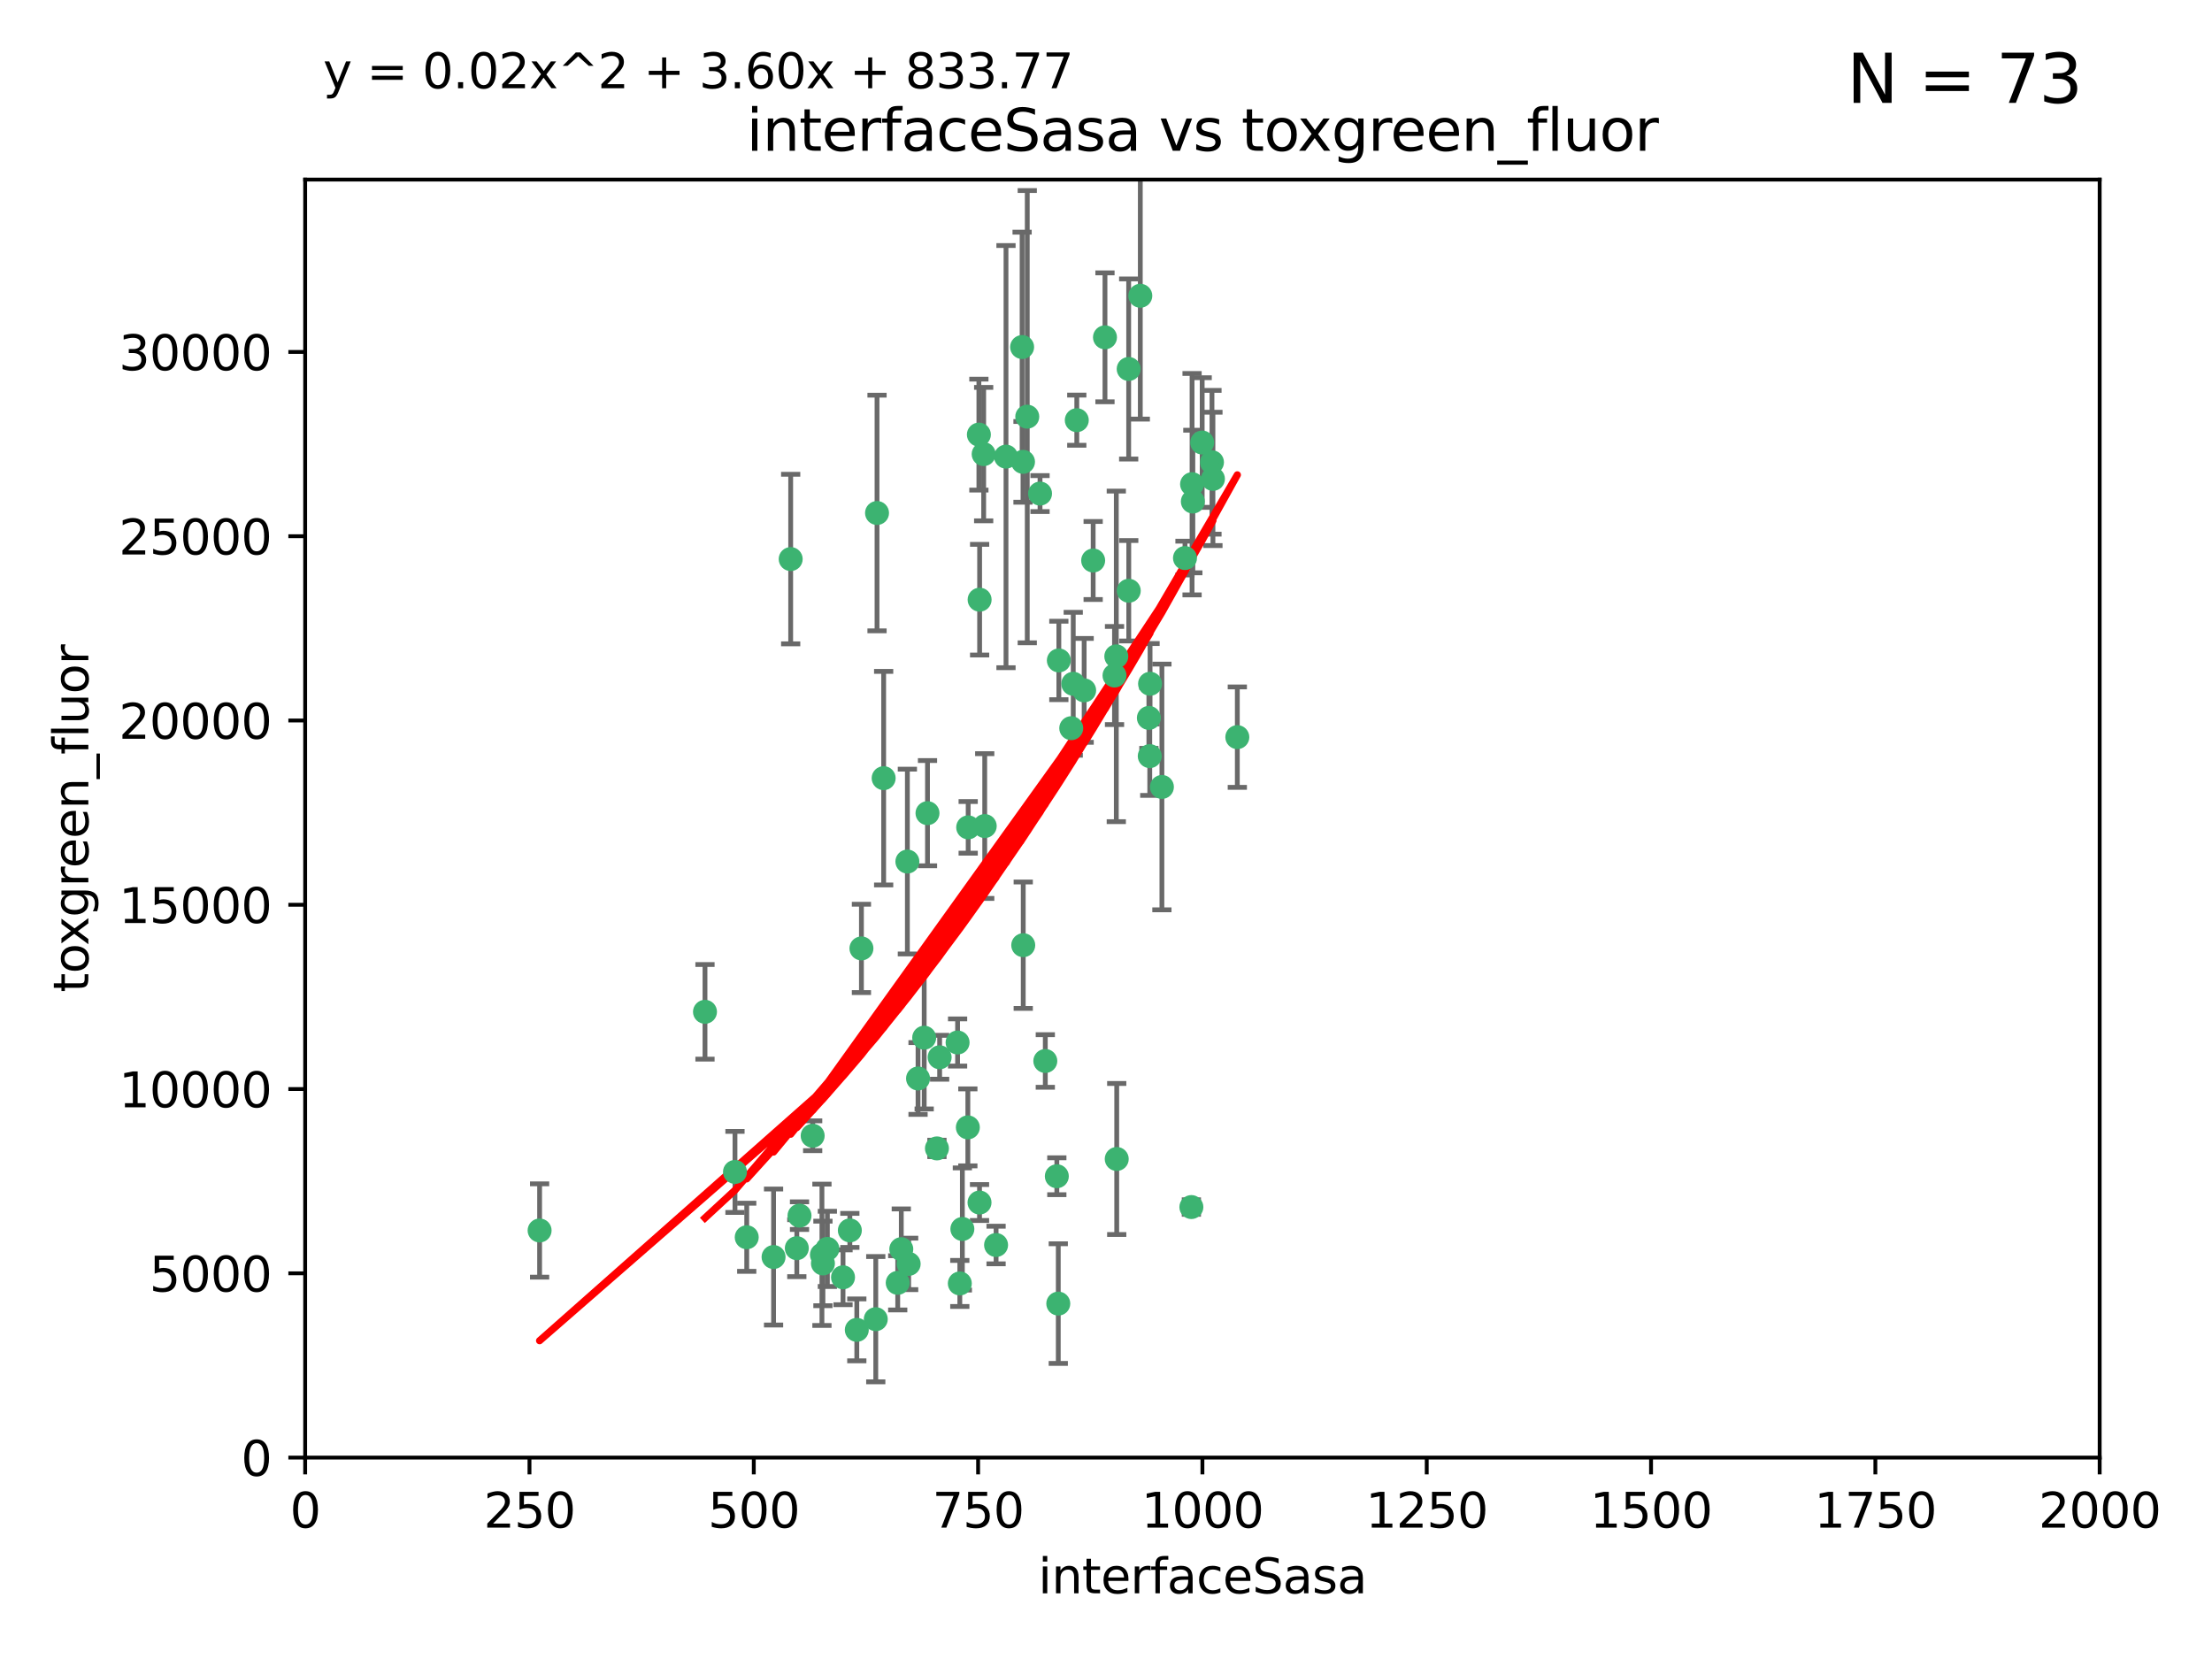 <?xml version="1.0" encoding="utf-8" standalone="no"?>
<!DOCTYPE svg PUBLIC "-//W3C//DTD SVG 1.1//EN"
  "http://www.w3.org/Graphics/SVG/1.1/DTD/svg11.dtd">
<svg xmlns:xlink="http://www.w3.org/1999/xlink" width="460.8pt" height="345.6pt" viewBox="0 0 460.8 345.6" xmlns="http://www.w3.org/2000/svg" version="1.1">
 <defs>
  <style type="text/css">*{stroke-linejoin: round; stroke-linecap: butt}</style>
 </defs>
 <g id="figure_1">
  <g id="patch_1">
   <path d="M 0 345.6 
L 460.8 345.6 
L 460.8 0 
L 0 0 
z
" style="fill: #ffffff"/>
  </g>
  <g id="axes_1">
   <g id="patch_2">
    <path d="M 63.571 303.64 
L 437.4 303.64 
L 437.4 37.411 
L 63.571 37.411 
z
" style="fill: #ffffff"/>
   </g>
   <g id="PathCollection_1">
    <defs>
     <path id="m4cb51980ef" d="M 0 1.118 
C 0.297 1.118 0.581 1 0.791 0.791 
C 1 0.581 1.118 0.297 1.118 0 
C 1.118 -0.297 1 -0.581 0.791 -0.791 
C 0.581 -1 0.297 -1.118 0 -1.118 
C -0.297 -1.118 -0.581 -1 -0.791 -0.791 
C -1 -0.581 -1.118 -0.297 -1.118 0 
C -1.118 0.297 -1 0.581 -0.791 0.791 
C -0.581 1 -0.297 1.118 0 1.118 
z
" style="stroke: #3cb371"/>
    </defs>
    <g clip-path="url(#p7f270b01b3)">
     <use xlink:href="#m4cb51980ef" x="212.925" y="72.294" style="fill: #3cb371; stroke: #3cb371"/>
     <use xlink:href="#m4cb51980ef" x="232.546" y="136.733" style="fill: #3cb371; stroke: #3cb371"/>
     <use xlink:href="#m4cb51980ef" x="250.437" y="92.187" style="fill: #3cb371; stroke: #3cb371"/>
     <use xlink:href="#m4cb51980ef" x="252.676" y="99.763" style="fill: #3cb371; stroke: #3cb371"/>
     <use xlink:href="#m4cb51980ef" x="230.187" y="70.271" style="fill: #3cb371; stroke: #3cb371"/>
     <use xlink:href="#m4cb51980ef" x="246.854" y="116.252" style="fill: #3cb371; stroke: #3cb371"/>
     <use xlink:href="#m4cb51980ef" x="235.142" y="123.063" style="fill: #3cb371; stroke: #3cb371"/>
     <use xlink:href="#m4cb51980ef" x="223.161" y="151.693" style="fill: #3cb371; stroke: #3cb371"/>
     <use xlink:href="#m4cb51980ef" x="242.046" y="163.936" style="fill: #3cb371; stroke: #3cb371"/>
     <use xlink:href="#m4cb51980ef" x="248.491" y="104.476" style="fill: #3cb371; stroke: #3cb371"/>
     <use xlink:href="#m4cb51980ef" x="225.848" y="143.815" style="fill: #3cb371; stroke: #3cb371"/>
     <use xlink:href="#m4cb51980ef" x="227.725" y="116.762" style="fill: #3cb371; stroke: #3cb371"/>
     <use xlink:href="#m4cb51980ef" x="235.125" y="76.865" style="fill: #3cb371; stroke: #3cb371"/>
     <use xlink:href="#m4cb51980ef" x="237.546" y="61.614" style="fill: #3cb371; stroke: #3cb371"/>
     <use xlink:href="#m4cb51980ef" x="257.757" y="153.559" style="fill: #3cb371; stroke: #3cb371"/>
     <use xlink:href="#m4cb51980ef" x="216.658" y="102.821" style="fill: #3cb371; stroke: #3cb371"/>
     <use xlink:href="#m4cb51980ef" x="204.916" y="94.6" style="fill: #3cb371; stroke: #3cb371"/>
     <use xlink:href="#m4cb51980ef" x="213.159" y="196.901" style="fill: #3cb371; stroke: #3cb371"/>
     <use xlink:href="#m4cb51980ef" x="220.577" y="137.58" style="fill: #3cb371; stroke: #3cb371"/>
     <use xlink:href="#m4cb51980ef" x="223.577" y="142.442" style="fill: #3cb371; stroke: #3cb371"/>
     <use xlink:href="#m4cb51980ef" x="203.92" y="90.534" style="fill: #3cb371; stroke: #3cb371"/>
     <use xlink:href="#m4cb51980ef" x="239.332" y="149.553" style="fill: #3cb371; stroke: #3cb371"/>
     <use xlink:href="#m4cb51980ef" x="204.073" y="124.926" style="fill: #3cb371; stroke: #3cb371"/>
     <use xlink:href="#m4cb51980ef" x="248.329" y="100.862" style="fill: #3cb371; stroke: #3cb371"/>
     <use xlink:href="#m4cb51980ef" x="182.701" y="106.867" style="fill: #3cb371; stroke: #3cb371"/>
     <use xlink:href="#m4cb51980ef" x="239.579" y="142.44" style="fill: #3cb371; stroke: #3cb371"/>
     <use xlink:href="#m4cb51980ef" x="213.998" y="86.8" style="fill: #3cb371; stroke: #3cb371"/>
     <use xlink:href="#m4cb51980ef" x="232.635" y="241.437" style="fill: #3cb371; stroke: #3cb371"/>
     <use xlink:href="#m4cb51980ef" x="252.476" y="96.298" style="fill: #3cb371; stroke: #3cb371"/>
     <use xlink:href="#m4cb51980ef" x="209.568" y="95.121" style="fill: #3cb371; stroke: #3cb371"/>
     <use xlink:href="#m4cb51980ef" x="248.185" y="251.452" style="fill: #3cb371; stroke: #3cb371"/>
     <use xlink:href="#m4cb51980ef" x="220.157" y="245.034" style="fill: #3cb371; stroke: #3cb371"/>
     <use xlink:href="#m4cb51980ef" x="213.11" y="96.211" style="fill: #3cb371; stroke: #3cb371"/>
     <use xlink:href="#m4cb51980ef" x="189.023" y="179.478" style="fill: #3cb371; stroke: #3cb371"/>
     <use xlink:href="#m4cb51980ef" x="193.215" y="169.397" style="fill: #3cb371; stroke: #3cb371"/>
     <use xlink:href="#m4cb51980ef" x="224.314" y="87.531" style="fill: #3cb371; stroke: #3cb371"/>
     <use xlink:href="#m4cb51980ef" x="239.516" y="157.513" style="fill: #3cb371; stroke: #3cb371"/>
     <use xlink:href="#m4cb51980ef" x="164.714" y="116.464" style="fill: #3cb371; stroke: #3cb371"/>
     <use xlink:href="#m4cb51980ef" x="205.136" y="172.082" style="fill: #3cb371; stroke: #3cb371"/>
     <use xlink:href="#m4cb51980ef" x="201.621" y="234.855" style="fill: #3cb371; stroke: #3cb371"/>
     <use xlink:href="#m4cb51980ef" x="161.148" y="261.86" style="fill: #3cb371; stroke: #3cb371"/>
     <use xlink:href="#m4cb51980ef" x="201.69" y="172.356" style="fill: #3cb371; stroke: #3cb371"/>
     <use xlink:href="#m4cb51980ef" x="199.948" y="267.365" style="fill: #3cb371; stroke: #3cb371"/>
     <use xlink:href="#m4cb51980ef" x="192.525" y="216.17" style="fill: #3cb371; stroke: #3cb371"/>
     <use xlink:href="#m4cb51980ef" x="155.557" y="257.745" style="fill: #3cb371; stroke: #3cb371"/>
     <use xlink:href="#m4cb51980ef" x="184.082" y="162.105" style="fill: #3cb371; stroke: #3cb371"/>
     <use xlink:href="#m4cb51980ef" x="207.501" y="259.36" style="fill: #3cb371; stroke: #3cb371"/>
     <use xlink:href="#m4cb51980ef" x="187.755" y="260.221" style="fill: #3cb371; stroke: #3cb371"/>
     <use xlink:href="#m4cb51980ef" x="172.357" y="260.163" style="fill: #3cb371; stroke: #3cb371"/>
     <use xlink:href="#m4cb51980ef" x="165.991" y="260.019" style="fill: #3cb371; stroke: #3cb371"/>
     <use xlink:href="#m4cb51980ef" x="232.174" y="140.722" style="fill: #3cb371; stroke: #3cb371"/>
     <use xlink:href="#m4cb51980ef" x="200.477" y="256.018" style="fill: #3cb371; stroke: #3cb371"/>
     <use xlink:href="#m4cb51980ef" x="179.453" y="197.571" style="fill: #3cb371; stroke: #3cb371"/>
     <use xlink:href="#m4cb51980ef" x="175.617" y="266.086" style="fill: #3cb371; stroke: #3cb371"/>
     <use xlink:href="#m4cb51980ef" x="112.41" y="256.331" style="fill: #3cb371; stroke: #3cb371"/>
     <use xlink:href="#m4cb51980ef" x="178.488" y="277.035" style="fill: #3cb371; stroke: #3cb371"/>
     <use xlink:href="#m4cb51980ef" x="217.757" y="221.023" style="fill: #3cb371; stroke: #3cb371"/>
     <use xlink:href="#m4cb51980ef" x="169.294" y="236.599" style="fill: #3cb371; stroke: #3cb371"/>
     <use xlink:href="#m4cb51980ef" x="191.245" y="224.667" style="fill: #3cb371; stroke: #3cb371"/>
     <use xlink:href="#m4cb51980ef" x="220.46" y="271.563" style="fill: #3cb371; stroke: #3cb371"/>
     <use xlink:href="#m4cb51980ef" x="166.554" y="253.241" style="fill: #3cb371; stroke: #3cb371"/>
     <use xlink:href="#m4cb51980ef" x="195.181" y="239.234" style="fill: #3cb371; stroke: #3cb371"/>
     <use xlink:href="#m4cb51980ef" x="204.052" y="250.509" style="fill: #3cb371; stroke: #3cb371"/>
     <use xlink:href="#m4cb51980ef" x="187.013" y="267.238" style="fill: #3cb371; stroke: #3cb371"/>
     <use xlink:href="#m4cb51980ef" x="195.744" y="220.252" style="fill: #3cb371; stroke: #3cb371"/>
     <use xlink:href="#m4cb51980ef" x="189.29" y="263.294" style="fill: #3cb371; stroke: #3cb371"/>
     <use xlink:href="#m4cb51980ef" x="182.439" y="274.808" style="fill: #3cb371; stroke: #3cb371"/>
     <use xlink:href="#m4cb51980ef" x="171.225" y="261.393" style="fill: #3cb371; stroke: #3cb371"/>
     <use xlink:href="#m4cb51980ef" x="177.039" y="256.316" style="fill: #3cb371; stroke: #3cb371"/>
     <use xlink:href="#m4cb51980ef" x="171.432" y="263.195" style="fill: #3cb371; stroke: #3cb371"/>
     <use xlink:href="#m4cb51980ef" x="199.484" y="217.17" style="fill: #3cb371; stroke: #3cb371"/>
     <use xlink:href="#m4cb51980ef" x="153.109" y="244.135" style="fill: #3cb371; stroke: #3cb371"/>
     <use xlink:href="#m4cb51980ef" x="146.862" y="210.779" style="fill: #3cb371; stroke: #3cb371"/>
    </g>
   </g>
   <g id="matplotlib.axis_1">
    <g id="xtick_1">
     <g id="line2d_1">
      <defs>
       <path id="me8f0c0400a" d="M 0 0 
L 0 3.5 
" style="stroke: #000000; stroke-width: 0.8"/>
      </defs>
      <g>
       <use xlink:href="#me8f0c0400a" x="63.571" y="303.64" style="stroke: #000000; stroke-width: 0.8"/>
      </g>
     </g>
     <g id="text_1">
      <!-- 0 -->
      <g transform="translate(60.39 318.238)scale(0.1 -0.1)">
       <defs>
        <path id="DejaVuSans-30" d="M 2034 4250 
Q 1547 4250 1301 3770 
Q 1056 3291 1056 2328 
Q 1056 1369 1301 889 
Q 1547 409 2034 409 
Q 2525 409 2770 889 
Q 3016 1369 3016 2328 
Q 3016 3291 2770 3770 
Q 2525 4250 2034 4250 
z
M 2034 4750 
Q 2819 4750 3233 4129 
Q 3647 3509 3647 2328 
Q 3647 1150 3233 529 
Q 2819 -91 2034 -91 
Q 1250 -91 836 529 
Q 422 1150 422 2328 
Q 422 3509 836 4129 
Q 1250 4750 2034 4750 
z
" transform="scale(0.016)"/>
       </defs>
       <use xlink:href="#DejaVuSans-30"/>
      </g>
     </g>
    </g>
    <g id="xtick_2">
     <g id="line2d_2">
      <g>
       <use xlink:href="#me8f0c0400a" x="110.3" y="303.64" style="stroke: #000000; stroke-width: 0.8"/>
      </g>
     </g>
     <g id="text_2">
      <!-- 250 -->
      <g transform="translate(100.756 318.238)scale(0.1 -0.1)">
       <defs>
        <path id="DejaVuSans-32" d="M 1228 531 
L 3431 531 
L 3431 0 
L 469 0 
L 469 531 
Q 828 903 1448 1529 
Q 2069 2156 2228 2338 
Q 2531 2678 2651 2914 
Q 2772 3150 2772 3378 
Q 2772 3750 2511 3984 
Q 2250 4219 1831 4219 
Q 1534 4219 1204 4116 
Q 875 4013 500 3803 
L 500 4441 
Q 881 4594 1212 4672 
Q 1544 4750 1819 4750 
Q 2544 4750 2975 4387 
Q 3406 4025 3406 3419 
Q 3406 3131 3298 2873 
Q 3191 2616 2906 2266 
Q 2828 2175 2409 1742 
Q 1991 1309 1228 531 
z
" transform="scale(0.016)"/>
        <path id="DejaVuSans-35" d="M 691 4666 
L 3169 4666 
L 3169 4134 
L 1269 4134 
L 1269 2991 
Q 1406 3038 1543 3061 
Q 1681 3084 1819 3084 
Q 2600 3084 3056 2656 
Q 3513 2228 3513 1497 
Q 3513 744 3044 326 
Q 2575 -91 1722 -91 
Q 1428 -91 1123 -41 
Q 819 9 494 109 
L 494 744 
Q 775 591 1075 516 
Q 1375 441 1709 441 
Q 2250 441 2565 725 
Q 2881 1009 2881 1497 
Q 2881 1984 2565 2268 
Q 2250 2553 1709 2553 
Q 1456 2553 1204 2497 
Q 953 2441 691 2322 
L 691 4666 
z
" transform="scale(0.016)"/>
       </defs>
       <use xlink:href="#DejaVuSans-32"/>
       <use xlink:href="#DejaVuSans-35" x="63.623"/>
       <use xlink:href="#DejaVuSans-30" x="127.246"/>
      </g>
     </g>
    </g>
    <g id="xtick_3">
     <g id="line2d_3">
      <g>
       <use xlink:href="#me8f0c0400a" x="157.028" y="303.64" style="stroke: #000000; stroke-width: 0.8"/>
      </g>
     </g>
     <g id="text_3">
      <!-- 500 -->
      <g transform="translate(147.485 318.238)scale(0.1 -0.1)">
       <use xlink:href="#DejaVuSans-35"/>
       <use xlink:href="#DejaVuSans-30" x="63.623"/>
       <use xlink:href="#DejaVuSans-30" x="127.246"/>
      </g>
     </g>
    </g>
    <g id="xtick_4">
     <g id="line2d_4">
      <g>
       <use xlink:href="#me8f0c0400a" x="203.757" y="303.64" style="stroke: #000000; stroke-width: 0.8"/>
      </g>
     </g>
     <g id="text_4">
      <!-- 750 -->
      <g transform="translate(194.213 318.238)scale(0.1 -0.1)">
       <defs>
        <path id="DejaVuSans-37" d="M 525 4666 
L 3525 4666 
L 3525 4397 
L 1831 0 
L 1172 0 
L 2766 4134 
L 525 4134 
L 525 4666 
z
" transform="scale(0.016)"/>
       </defs>
       <use xlink:href="#DejaVuSans-37"/>
       <use xlink:href="#DejaVuSans-35" x="63.623"/>
       <use xlink:href="#DejaVuSans-30" x="127.246"/>
      </g>
     </g>
    </g>
    <g id="xtick_5">
     <g id="line2d_5">
      <g>
       <use xlink:href="#me8f0c0400a" x="250.486" y="303.64" style="stroke: #000000; stroke-width: 0.8"/>
      </g>
     </g>
     <g id="text_5">
      <!-- 1000 -->
      <g transform="translate(237.761 318.238)scale(0.1 -0.1)">
       <defs>
        <path id="DejaVuSans-31" d="M 794 531 
L 1825 531 
L 1825 4091 
L 703 3866 
L 703 4441 
L 1819 4666 
L 2450 4666 
L 2450 531 
L 3481 531 
L 3481 0 
L 794 0 
L 794 531 
z
" transform="scale(0.016)"/>
       </defs>
       <use xlink:href="#DejaVuSans-31"/>
       <use xlink:href="#DejaVuSans-30" x="63.623"/>
       <use xlink:href="#DejaVuSans-30" x="127.246"/>
       <use xlink:href="#DejaVuSans-30" x="190.869"/>
      </g>
     </g>
    </g>
    <g id="xtick_6">
     <g id="line2d_6">
      <g>
       <use xlink:href="#me8f0c0400a" x="297.214" y="303.64" style="stroke: #000000; stroke-width: 0.8"/>
      </g>
     </g>
     <g id="text_6">
      <!-- 1250 -->
      <g transform="translate(284.489 318.238)scale(0.1 -0.1)">
       <use xlink:href="#DejaVuSans-31"/>
       <use xlink:href="#DejaVuSans-32" x="63.623"/>
       <use xlink:href="#DejaVuSans-35" x="127.246"/>
       <use xlink:href="#DejaVuSans-30" x="190.869"/>
      </g>
     </g>
    </g>
    <g id="xtick_7">
     <g id="line2d_7">
      <g>
       <use xlink:href="#me8f0c0400a" x="343.943" y="303.64" style="stroke: #000000; stroke-width: 0.8"/>
      </g>
     </g>
     <g id="text_7">
      <!-- 1500 -->
      <g transform="translate(331.218 318.238)scale(0.1 -0.1)">
       <use xlink:href="#DejaVuSans-31"/>
       <use xlink:href="#DejaVuSans-35" x="63.623"/>
       <use xlink:href="#DejaVuSans-30" x="127.246"/>
       <use xlink:href="#DejaVuSans-30" x="190.869"/>
      </g>
     </g>
    </g>
    <g id="xtick_8">
     <g id="line2d_8">
      <g>
       <use xlink:href="#me8f0c0400a" x="390.671" y="303.64" style="stroke: #000000; stroke-width: 0.8"/>
      </g>
     </g>
     <g id="text_8">
      <!-- 1750 -->
      <g transform="translate(377.946 318.238)scale(0.1 -0.1)">
       <use xlink:href="#DejaVuSans-31"/>
       <use xlink:href="#DejaVuSans-37" x="63.623"/>
       <use xlink:href="#DejaVuSans-35" x="127.246"/>
       <use xlink:href="#DejaVuSans-30" x="190.869"/>
      </g>
     </g>
    </g>
    <g id="xtick_9">
     <g id="line2d_9">
      <g>
       <use xlink:href="#me8f0c0400a" x="437.4" y="303.64" style="stroke: #000000; stroke-width: 0.8"/>
      </g>
     </g>
     <g id="text_9">
      <!-- 2000 -->
      <g transform="translate(424.675 318.238)scale(0.1 -0.1)">
       <use xlink:href="#DejaVuSans-32"/>
       <use xlink:href="#DejaVuSans-30" x="63.623"/>
       <use xlink:href="#DejaVuSans-30" x="127.246"/>
       <use xlink:href="#DejaVuSans-30" x="190.869"/>
      </g>
     </g>
    </g>
    <g id="text_10">
     <!-- interfaceSasa -->
     <g transform="translate(216.279 331.917)scale(0.1 -0.1)">
      <defs>
       <path id="DejaVuSans-69" d="M 603 3500 
L 1178 3500 
L 1178 0 
L 603 0 
L 603 3500 
z
M 603 4863 
L 1178 4863 
L 1178 4134 
L 603 4134 
L 603 4863 
z
" transform="scale(0.016)"/>
       <path id="DejaVuSans-6e" d="M 3513 2113 
L 3513 0 
L 2938 0 
L 2938 2094 
Q 2938 2591 2744 2837 
Q 2550 3084 2163 3084 
Q 1697 3084 1428 2787 
Q 1159 2491 1159 1978 
L 1159 0 
L 581 0 
L 581 3500 
L 1159 3500 
L 1159 2956 
Q 1366 3272 1645 3428 
Q 1925 3584 2291 3584 
Q 2894 3584 3203 3211 
Q 3513 2838 3513 2113 
z
" transform="scale(0.016)"/>
       <path id="DejaVuSans-74" d="M 1172 4494 
L 1172 3500 
L 2356 3500 
L 2356 3053 
L 1172 3053 
L 1172 1153 
Q 1172 725 1289 603 
Q 1406 481 1766 481 
L 2356 481 
L 2356 0 
L 1766 0 
Q 1100 0 847 248 
Q 594 497 594 1153 
L 594 3053 
L 172 3053 
L 172 3500 
L 594 3500 
L 594 4494 
L 1172 4494 
z
" transform="scale(0.016)"/>
       <path id="DejaVuSans-65" d="M 3597 1894 
L 3597 1613 
L 953 1613 
Q 991 1019 1311 708 
Q 1631 397 2203 397 
Q 2534 397 2845 478 
Q 3156 559 3463 722 
L 3463 178 
Q 3153 47 2828 -22 
Q 2503 -91 2169 -91 
Q 1331 -91 842 396 
Q 353 884 353 1716 
Q 353 2575 817 3079 
Q 1281 3584 2069 3584 
Q 2775 3584 3186 3129 
Q 3597 2675 3597 1894 
z
M 3022 2063 
Q 3016 2534 2758 2815 
Q 2500 3097 2075 3097 
Q 1594 3097 1305 2825 
Q 1016 2553 972 2059 
L 3022 2063 
z
" transform="scale(0.016)"/>
       <path id="DejaVuSans-72" d="M 2631 2963 
Q 2534 3019 2420 3045 
Q 2306 3072 2169 3072 
Q 1681 3072 1420 2755 
Q 1159 2438 1159 1844 
L 1159 0 
L 581 0 
L 581 3500 
L 1159 3500 
L 1159 2956 
Q 1341 3275 1631 3429 
Q 1922 3584 2338 3584 
Q 2397 3584 2469 3576 
Q 2541 3569 2628 3553 
L 2631 2963 
z
" transform="scale(0.016)"/>
       <path id="DejaVuSans-66" d="M 2375 4863 
L 2375 4384 
L 1825 4384 
Q 1516 4384 1395 4259 
Q 1275 4134 1275 3809 
L 1275 3500 
L 2222 3500 
L 2222 3053 
L 1275 3053 
L 1275 0 
L 697 0 
L 697 3053 
L 147 3053 
L 147 3500 
L 697 3500 
L 697 3744 
Q 697 4328 969 4595 
Q 1241 4863 1831 4863 
L 2375 4863 
z
" transform="scale(0.016)"/>
       <path id="DejaVuSans-61" d="M 2194 1759 
Q 1497 1759 1228 1600 
Q 959 1441 959 1056 
Q 959 750 1161 570 
Q 1363 391 1709 391 
Q 2188 391 2477 730 
Q 2766 1069 2766 1631 
L 2766 1759 
L 2194 1759 
z
M 3341 1997 
L 3341 0 
L 2766 0 
L 2766 531 
Q 2569 213 2275 61 
Q 1981 -91 1556 -91 
Q 1019 -91 701 211 
Q 384 513 384 1019 
Q 384 1609 779 1909 
Q 1175 2209 1959 2209 
L 2766 2209 
L 2766 2266 
Q 2766 2663 2505 2880 
Q 2244 3097 1772 3097 
Q 1472 3097 1187 3025 
Q 903 2953 641 2809 
L 641 3341 
Q 956 3463 1253 3523 
Q 1550 3584 1831 3584 
Q 2591 3584 2966 3190 
Q 3341 2797 3341 1997 
z
" transform="scale(0.016)"/>
       <path id="DejaVuSans-63" d="M 3122 3366 
L 3122 2828 
Q 2878 2963 2633 3030 
Q 2388 3097 2138 3097 
Q 1578 3097 1268 2742 
Q 959 2388 959 1747 
Q 959 1106 1268 751 
Q 1578 397 2138 397 
Q 2388 397 2633 464 
Q 2878 531 3122 666 
L 3122 134 
Q 2881 22 2623 -34 
Q 2366 -91 2075 -91 
Q 1284 -91 818 406 
Q 353 903 353 1747 
Q 353 2603 823 3093 
Q 1294 3584 2113 3584 
Q 2378 3584 2631 3529 
Q 2884 3475 3122 3366 
z
" transform="scale(0.016)"/>
       <path id="DejaVuSans-53" d="M 3425 4513 
L 3425 3897 
Q 3066 4069 2747 4153 
Q 2428 4238 2131 4238 
Q 1616 4238 1336 4038 
Q 1056 3838 1056 3469 
Q 1056 3159 1242 3001 
Q 1428 2844 1947 2747 
L 2328 2669 
Q 3034 2534 3370 2195 
Q 3706 1856 3706 1288 
Q 3706 609 3251 259 
Q 2797 -91 1919 -91 
Q 1588 -91 1214 -16 
Q 841 59 441 206 
L 441 856 
Q 825 641 1194 531 
Q 1563 422 1919 422 
Q 2459 422 2753 634 
Q 3047 847 3047 1241 
Q 3047 1584 2836 1778 
Q 2625 1972 2144 2069 
L 1759 2144 
Q 1053 2284 737 2584 
Q 422 2884 422 3419 
Q 422 4038 858 4394 
Q 1294 4750 2059 4750 
Q 2388 4750 2728 4690 
Q 3069 4631 3425 4513 
z
" transform="scale(0.016)"/>
       <path id="DejaVuSans-73" d="M 2834 3397 
L 2834 2853 
Q 2591 2978 2328 3040 
Q 2066 3103 1784 3103 
Q 1356 3103 1142 2972 
Q 928 2841 928 2578 
Q 928 2378 1081 2264 
Q 1234 2150 1697 2047 
L 1894 2003 
Q 2506 1872 2764 1633 
Q 3022 1394 3022 966 
Q 3022 478 2636 193 
Q 2250 -91 1575 -91 
Q 1294 -91 989 -36 
Q 684 19 347 128 
L 347 722 
Q 666 556 975 473 
Q 1284 391 1588 391 
Q 1994 391 2212 530 
Q 2431 669 2431 922 
Q 2431 1156 2273 1281 
Q 2116 1406 1581 1522 
L 1381 1569 
Q 847 1681 609 1914 
Q 372 2147 372 2553 
Q 372 3047 722 3315 
Q 1072 3584 1716 3584 
Q 2034 3584 2315 3537 
Q 2597 3491 2834 3397 
z
" transform="scale(0.016)"/>
      </defs>
      <use xlink:href="#DejaVuSans-69"/>
      <use xlink:href="#DejaVuSans-6e" x="27.783"/>
      <use xlink:href="#DejaVuSans-74" x="91.162"/>
      <use xlink:href="#DejaVuSans-65" x="130.371"/>
      <use xlink:href="#DejaVuSans-72" x="191.895"/>
      <use xlink:href="#DejaVuSans-66" x="233.008"/>
      <use xlink:href="#DejaVuSans-61" x="268.213"/>
      <use xlink:href="#DejaVuSans-63" x="329.492"/>
      <use xlink:href="#DejaVuSans-65" x="384.473"/>
      <use xlink:href="#DejaVuSans-53" x="445.996"/>
      <use xlink:href="#DejaVuSans-61" x="509.473"/>
      <use xlink:href="#DejaVuSans-73" x="570.752"/>
      <use xlink:href="#DejaVuSans-61" x="622.852"/>
     </g>
    </g>
   </g>
   <g id="matplotlib.axis_2">
    <g id="ytick_1">
     <g id="line2d_10">
      <defs>
       <path id="mc670ddfc9e" d="M 0 0 
L -3.5 0 
" style="stroke: #000000; stroke-width: 0.8"/>
      </defs>
      <g>
       <use xlink:href="#mc670ddfc9e" x="63.571" y="303.64" style="stroke: #000000; stroke-width: 0.8"/>
      </g>
     </g>
     <g id="text_11">
      <!-- 0 -->
      <g transform="translate(50.209 307.439)scale(0.1 -0.1)">
       <use xlink:href="#DejaVuSans-30"/>
      </g>
     </g>
    </g>
    <g id="ytick_2">
     <g id="line2d_11">
      <g>
       <use xlink:href="#mc670ddfc9e" x="63.571" y="265.253" style="stroke: #000000; stroke-width: 0.8"/>
      </g>
     </g>
     <g id="text_12">
      <!-- 5000 -->
      <g transform="translate(31.121 269.052)scale(0.1 -0.1)">
       <use xlink:href="#DejaVuSans-35"/>
       <use xlink:href="#DejaVuSans-30" x="63.623"/>
       <use xlink:href="#DejaVuSans-30" x="127.246"/>
       <use xlink:href="#DejaVuSans-30" x="190.869"/>
      </g>
     </g>
    </g>
    <g id="ytick_3">
     <g id="line2d_12">
      <g>
       <use xlink:href="#mc670ddfc9e" x="63.571" y="226.866" style="stroke: #000000; stroke-width: 0.8"/>
      </g>
     </g>
     <g id="text_13">
      <!-- 10000 -->
      <g transform="translate(24.759 230.665)scale(0.1 -0.1)">
       <use xlink:href="#DejaVuSans-31"/>
       <use xlink:href="#DejaVuSans-30" x="63.623"/>
       <use xlink:href="#DejaVuSans-30" x="127.246"/>
       <use xlink:href="#DejaVuSans-30" x="190.869"/>
       <use xlink:href="#DejaVuSans-30" x="254.492"/>
      </g>
     </g>
    </g>
    <g id="ytick_4">
     <g id="line2d_13">
      <g>
       <use xlink:href="#mc670ddfc9e" x="63.571" y="188.479" style="stroke: #000000; stroke-width: 0.8"/>
      </g>
     </g>
     <g id="text_14">
      <!-- 15000 -->
      <g transform="translate(24.759 192.278)scale(0.1 -0.1)">
       <use xlink:href="#DejaVuSans-31"/>
       <use xlink:href="#DejaVuSans-35" x="63.623"/>
       <use xlink:href="#DejaVuSans-30" x="127.246"/>
       <use xlink:href="#DejaVuSans-30" x="190.869"/>
       <use xlink:href="#DejaVuSans-30" x="254.492"/>
      </g>
     </g>
    </g>
    <g id="ytick_5">
     <g id="line2d_14">
      <g>
       <use xlink:href="#mc670ddfc9e" x="63.571" y="150.092" style="stroke: #000000; stroke-width: 0.8"/>
      </g>
     </g>
     <g id="text_15">
      <!-- 20000 -->
      <g transform="translate(24.759 153.891)scale(0.1 -0.1)">
       <use xlink:href="#DejaVuSans-32"/>
       <use xlink:href="#DejaVuSans-30" x="63.623"/>
       <use xlink:href="#DejaVuSans-30" x="127.246"/>
       <use xlink:href="#DejaVuSans-30" x="190.869"/>
       <use xlink:href="#DejaVuSans-30" x="254.492"/>
      </g>
     </g>
    </g>
    <g id="ytick_6">
     <g id="line2d_15">
      <g>
       <use xlink:href="#mc670ddfc9e" x="63.571" y="111.705" style="stroke: #000000; stroke-width: 0.8"/>
      </g>
     </g>
     <g id="text_16">
      <!-- 25000 -->
      <g transform="translate(24.759 115.504)scale(0.1 -0.1)">
       <use xlink:href="#DejaVuSans-32"/>
       <use xlink:href="#DejaVuSans-35" x="63.623"/>
       <use xlink:href="#DejaVuSans-30" x="127.246"/>
       <use xlink:href="#DejaVuSans-30" x="190.869"/>
       <use xlink:href="#DejaVuSans-30" x="254.492"/>
      </g>
     </g>
    </g>
    <g id="ytick_7">
     <g id="line2d_16">
      <g>
       <use xlink:href="#mc670ddfc9e" x="63.571" y="73.317" style="stroke: #000000; stroke-width: 0.8"/>
      </g>
     </g>
     <g id="text_17">
      <!-- 30000 -->
      <g transform="translate(24.759 77.117)scale(0.1 -0.1)">
       <defs>
        <path id="DejaVuSans-33" d="M 2597 2516 
Q 3050 2419 3304 2112 
Q 3559 1806 3559 1356 
Q 3559 666 3084 287 
Q 2609 -91 1734 -91 
Q 1441 -91 1130 -33 
Q 819 25 488 141 
L 488 750 
Q 750 597 1062 519 
Q 1375 441 1716 441 
Q 2309 441 2620 675 
Q 2931 909 2931 1356 
Q 2931 1769 2642 2001 
Q 2353 2234 1838 2234 
L 1294 2234 
L 1294 2753 
L 1863 2753 
Q 2328 2753 2575 2939 
Q 2822 3125 2822 3475 
Q 2822 3834 2567 4026 
Q 2313 4219 1838 4219 
Q 1578 4219 1281 4162 
Q 984 4106 628 3988 
L 628 4550 
Q 988 4650 1302 4700 
Q 1616 4750 1894 4750 
Q 2613 4750 3031 4423 
Q 3450 4097 3450 3541 
Q 3450 3153 3228 2886 
Q 3006 2619 2597 2516 
z
" transform="scale(0.016)"/>
       </defs>
       <use xlink:href="#DejaVuSans-33"/>
       <use xlink:href="#DejaVuSans-30" x="63.623"/>
       <use xlink:href="#DejaVuSans-30" x="127.246"/>
       <use xlink:href="#DejaVuSans-30" x="190.869"/>
       <use xlink:href="#DejaVuSans-30" x="254.492"/>
      </g>
     </g>
    </g>
    <g id="text_18">
     <!-- toxgreen_fluor -->
     <g transform="translate(18.401 206.72)rotate(-90)scale(0.1 -0.1)">
      <defs>
       <path id="DejaVuSans-6f" d="M 1959 3097 
Q 1497 3097 1228 2736 
Q 959 2375 959 1747 
Q 959 1119 1226 758 
Q 1494 397 1959 397 
Q 2419 397 2687 759 
Q 2956 1122 2956 1747 
Q 2956 2369 2687 2733 
Q 2419 3097 1959 3097 
z
M 1959 3584 
Q 2709 3584 3137 3096 
Q 3566 2609 3566 1747 
Q 3566 888 3137 398 
Q 2709 -91 1959 -91 
Q 1206 -91 779 398 
Q 353 888 353 1747 
Q 353 2609 779 3096 
Q 1206 3584 1959 3584 
z
" transform="scale(0.016)"/>
       <path id="DejaVuSans-78" d="M 3513 3500 
L 2247 1797 
L 3578 0 
L 2900 0 
L 1881 1375 
L 863 0 
L 184 0 
L 1544 1831 
L 300 3500 
L 978 3500 
L 1906 2253 
L 2834 3500 
L 3513 3500 
z
" transform="scale(0.016)"/>
       <path id="DejaVuSans-67" d="M 2906 1791 
Q 2906 2416 2648 2759 
Q 2391 3103 1925 3103 
Q 1463 3103 1205 2759 
Q 947 2416 947 1791 
Q 947 1169 1205 825 
Q 1463 481 1925 481 
Q 2391 481 2648 825 
Q 2906 1169 2906 1791 
z
M 3481 434 
Q 3481 -459 3084 -895 
Q 2688 -1331 1869 -1331 
Q 1566 -1331 1297 -1286 
Q 1028 -1241 775 -1147 
L 775 -588 
Q 1028 -725 1275 -790 
Q 1522 -856 1778 -856 
Q 2344 -856 2625 -561 
Q 2906 -266 2906 331 
L 2906 616 
Q 2728 306 2450 153 
Q 2172 0 1784 0 
Q 1141 0 747 490 
Q 353 981 353 1791 
Q 353 2603 747 3093 
Q 1141 3584 1784 3584 
Q 2172 3584 2450 3431 
Q 2728 3278 2906 2969 
L 2906 3500 
L 3481 3500 
L 3481 434 
z
" transform="scale(0.016)"/>
       <path id="DejaVuSans-5f" d="M 3263 -1063 
L 3263 -1509 
L -63 -1509 
L -63 -1063 
L 3263 -1063 
z
" transform="scale(0.016)"/>
       <path id="DejaVuSans-6c" d="M 603 4863 
L 1178 4863 
L 1178 0 
L 603 0 
L 603 4863 
z
" transform="scale(0.016)"/>
       <path id="DejaVuSans-75" d="M 544 1381 
L 544 3500 
L 1119 3500 
L 1119 1403 
Q 1119 906 1312 657 
Q 1506 409 1894 409 
Q 2359 409 2629 706 
Q 2900 1003 2900 1516 
L 2900 3500 
L 3475 3500 
L 3475 0 
L 2900 0 
L 2900 538 
Q 2691 219 2414 64 
Q 2138 -91 1772 -91 
Q 1169 -91 856 284 
Q 544 659 544 1381 
z
M 1991 3584 
L 1991 3584 
z
" transform="scale(0.016)"/>
      </defs>
      <use xlink:href="#DejaVuSans-74"/>
      <use xlink:href="#DejaVuSans-6f" x="39.209"/>
      <use xlink:href="#DejaVuSans-78" x="97.266"/>
      <use xlink:href="#DejaVuSans-67" x="156.445"/>
      <use xlink:href="#DejaVuSans-72" x="219.922"/>
      <use xlink:href="#DejaVuSans-65" x="258.785"/>
      <use xlink:href="#DejaVuSans-65" x="320.309"/>
      <use xlink:href="#DejaVuSans-6e" x="381.832"/>
      <use xlink:href="#DejaVuSans-5f" x="445.211"/>
      <use xlink:href="#DejaVuSans-66" x="495.211"/>
      <use xlink:href="#DejaVuSans-6c" x="530.416"/>
      <use xlink:href="#DejaVuSans-75" x="558.199"/>
      <use xlink:href="#DejaVuSans-6f" x="621.578"/>
      <use xlink:href="#DejaVuSans-72" x="682.76"/>
     </g>
    </g>
   </g>
   <g id="LineCollection_1">
    <path d="M 212.925 96.224 
L 212.925 48.364 
" clip-path="url(#p7f270b01b3)" style="fill: none; stroke: #696969"/>
    <path d="M 232.546 171.165 
L 232.546 102.302 
" clip-path="url(#p7f270b01b3)" style="fill: none; stroke: #696969"/>
    <path d="M 250.437 105.69 
L 250.437 78.685 
" clip-path="url(#p7f270b01b3)" style="fill: none; stroke: #696969"/>
    <path d="M 252.676 113.651 
L 252.676 85.875 
" clip-path="url(#p7f270b01b3)" style="fill: none; stroke: #696969"/>
    <path d="M 230.187 83.696 
L 230.187 56.846 
" clip-path="url(#p7f270b01b3)" style="fill: none; stroke: #696969"/>
    <path d="M 246.854 119.772 
L 246.854 112.733 
" clip-path="url(#p7f270b01b3)" style="fill: none; stroke: #696969"/>
    <path d="M 235.142 133.529 
L 235.142 112.598 
" clip-path="url(#p7f270b01b3)" style="fill: none; stroke: #696969"/>
    <path d="M 223.161 152.217 
L 223.161 151.168 
" clip-path="url(#p7f270b01b3)" style="fill: none; stroke: #696969"/>
    <path d="M 242.046 189.529 
L 242.046 138.343 
" clip-path="url(#p7f270b01b3)" style="fill: none; stroke: #696969"/>
    <path d="M 248.491 119.328 
L 248.491 89.623 
" clip-path="url(#p7f270b01b3)" style="fill: none; stroke: #696969"/>
    <path d="M 225.848 154.632 
L 225.848 132.999 
" clip-path="url(#p7f270b01b3)" style="fill: none; stroke: #696969"/>
    <path d="M 227.725 124.89 
L 227.725 108.635 
" clip-path="url(#p7f270b01b3)" style="fill: none; stroke: #696969"/>
    <path d="M 235.125 95.625 
L 235.125 58.105 
" clip-path="url(#p7f270b01b3)" style="fill: none; stroke: #696969"/>
    <path d="M 237.546 87.306 
L 237.546 35.922 
" clip-path="url(#p7f270b01b3)" style="fill: none; stroke: #696969"/>
    <path d="M 257.757 164.019 
L 257.757 143.098 
" clip-path="url(#p7f270b01b3)" style="fill: none; stroke: #696969"/>
    <path d="M 216.658 106.565 
L 216.658 99.077 
" clip-path="url(#p7f270b01b3)" style="fill: none; stroke: #696969"/>
    <path d="M 204.916 108.495 
L 204.916 80.704 
" clip-path="url(#p7f270b01b3)" style="fill: none; stroke: #696969"/>
    <path d="M 213.159 210.068 
L 213.159 183.734 
" clip-path="url(#p7f270b01b3)" style="fill: none; stroke: #696969"/>
    <path d="M 220.577 145.75 
L 220.577 129.411 
" clip-path="url(#p7f270b01b3)" style="fill: none; stroke: #696969"/>
    <path d="M 223.577 157.326 
L 223.577 127.559 
" clip-path="url(#p7f270b01b3)" style="fill: none; stroke: #696969"/>
    <path d="M 203.92 102.091 
L 203.92 78.978 
" clip-path="url(#p7f270b01b3)" style="fill: none; stroke: #696969"/>
    <path d="M 239.332 155.89 
L 239.332 143.216 
" clip-path="url(#p7f270b01b3)" style="fill: none; stroke: #696969"/>
    <path d="M 204.073 136.454 
L 204.073 113.398 
" clip-path="url(#p7f270b01b3)" style="fill: none; stroke: #696969"/>
    <path d="M 248.329 123.923 
L 248.329 77.801 
" clip-path="url(#p7f270b01b3)" style="fill: none; stroke: #696969"/>
    <path d="M 182.701 131.412 
L 182.701 82.321 
" clip-path="url(#p7f270b01b3)" style="fill: none; stroke: #696969"/>
    <path d="M 239.579 150.817 
L 239.579 134.064 
" clip-path="url(#p7f270b01b3)" style="fill: none; stroke: #696969"/>
    <path d="M 213.998 133.906 
L 213.998 39.694 
" clip-path="url(#p7f270b01b3)" style="fill: none; stroke: #696969"/>
    <path d="M 232.635 257.169 
L 232.635 225.706 
" clip-path="url(#p7f270b01b3)" style="fill: none; stroke: #696969"/>
    <path d="M 252.476 111.272 
L 252.476 81.324 
" clip-path="url(#p7f270b01b3)" style="fill: none; stroke: #696969"/>
    <path d="M 209.568 139.091 
L 209.568 51.151 
" clip-path="url(#p7f270b01b3)" style="fill: none; stroke: #696969"/>
    <path d="M 248.185 252.966 
L 248.185 249.939 
" clip-path="url(#p7f270b01b3)" style="fill: none; stroke: #696969"/>
    <path d="M 220.157 248.879 
L 220.157 241.19 
" clip-path="url(#p7f270b01b3)" style="fill: none; stroke: #696969"/>
    <path d="M 213.11 104.619 
L 213.11 87.804 
" clip-path="url(#p7f270b01b3)" style="fill: none; stroke: #696969"/>
    <path d="M 189.023 198.728 
L 189.023 160.228 
" clip-path="url(#p7f270b01b3)" style="fill: none; stroke: #696969"/>
    <path d="M 193.215 180.358 
L 193.215 158.436 
" clip-path="url(#p7f270b01b3)" style="fill: none; stroke: #696969"/>
    <path d="M 224.314 92.76 
L 224.314 82.303 
" clip-path="url(#p7f270b01b3)" style="fill: none; stroke: #696969"/>
    <path d="M 239.516 165.694 
L 239.516 149.332 
" clip-path="url(#p7f270b01b3)" style="fill: none; stroke: #696969"/>
    <path d="M 164.714 134.122 
L 164.714 98.805 
" clip-path="url(#p7f270b01b3)" style="fill: none; stroke: #696969"/>
    <path d="M 205.136 187.16 
L 205.136 157.004 
" clip-path="url(#p7f270b01b3)" style="fill: none; stroke: #696969"/>
    <path d="M 201.621 242.872 
L 201.621 226.838 
" clip-path="url(#p7f270b01b3)" style="fill: none; stroke: #696969"/>
    <path d="M 161.148 276.024 
L 161.148 247.696 
" clip-path="url(#p7f270b01b3)" style="fill: none; stroke: #696969"/>
    <path d="M 201.69 177.734 
L 201.69 166.978 
" clip-path="url(#p7f270b01b3)" style="fill: none; stroke: #696969"/>
    <path d="M 199.948 272.161 
L 199.948 262.568 
" clip-path="url(#p7f270b01b3)" style="fill: none; stroke: #696969"/>
    <path d="M 192.525 231.016 
L 192.525 201.324 
" clip-path="url(#p7f270b01b3)" style="fill: none; stroke: #696969"/>
    <path d="M 155.557 264.842 
L 155.557 250.649 
" clip-path="url(#p7f270b01b3)" style="fill: none; stroke: #696969"/>
    <path d="M 184.082 184.351 
L 184.082 139.86 
" clip-path="url(#p7f270b01b3)" style="fill: none; stroke: #696969"/>
    <path d="M 207.501 263.278 
L 207.501 255.442 
" clip-path="url(#p7f270b01b3)" style="fill: none; stroke: #696969"/>
    <path d="M 187.755 268.597 
L 187.755 251.844 
" clip-path="url(#p7f270b01b3)" style="fill: none; stroke: #696969"/>
    <path d="M 172.357 268.001 
L 172.357 252.325 
" clip-path="url(#p7f270b01b3)" style="fill: none; stroke: #696969"/>
    <path d="M 165.991 265.948 
L 165.991 254.089 
" clip-path="url(#p7f270b01b3)" style="fill: none; stroke: #696969"/>
    <path d="M 232.174 150.938 
L 232.174 130.506 
" clip-path="url(#p7f270b01b3)" style="fill: none; stroke: #696969"/>
    <path d="M 200.477 268.741 
L 200.477 243.296 
" clip-path="url(#p7f270b01b3)" style="fill: none; stroke: #696969"/>
    <path d="M 179.453 206.772 
L 179.453 188.371 
" clip-path="url(#p7f270b01b3)" style="fill: none; stroke: #696969"/>
    <path d="M 175.617 271.795 
L 175.617 260.376 
" clip-path="url(#p7f270b01b3)" style="fill: none; stroke: #696969"/>
    <path d="M 112.41 266.051 
L 112.41 246.611 
" clip-path="url(#p7f270b01b3)" style="fill: none; stroke: #696969"/>
    <path d="M 178.488 283.483 
L 178.488 270.588 
" clip-path="url(#p7f270b01b3)" style="fill: none; stroke: #696969"/>
    <path d="M 217.757 226.502 
L 217.757 215.543 
" clip-path="url(#p7f270b01b3)" style="fill: none; stroke: #696969"/>
    <path d="M 169.294 239.704 
L 169.294 233.493 
" clip-path="url(#p7f270b01b3)" style="fill: none; stroke: #696969"/>
    <path d="M 191.245 232.145 
L 191.245 217.189 
" clip-path="url(#p7f270b01b3)" style="fill: none; stroke: #696969"/>
    <path d="M 220.46 284.025 
L 220.46 259.101 
" clip-path="url(#p7f270b01b3)" style="fill: none; stroke: #696969"/>
    <path d="M 166.554 256.118 
L 166.554 250.365 
" clip-path="url(#p7f270b01b3)" style="fill: none; stroke: #696969"/>
    <path d="M 195.181 240.949 
L 195.181 237.518 
" clip-path="url(#p7f270b01b3)" style="fill: none; stroke: #696969"/>
    <path d="M 204.052 254.253 
L 204.052 246.765 
" clip-path="url(#p7f270b01b3)" style="fill: none; stroke: #696969"/>
    <path d="M 187.013 272.884 
L 187.013 261.591 
" clip-path="url(#p7f270b01b3)" style="fill: none; stroke: #696969"/>
    <path d="M 195.744 224.823 
L 195.744 215.68 
" clip-path="url(#p7f270b01b3)" style="fill: none; stroke: #696969"/>
    <path d="M 189.29 268.654 
L 189.29 257.933 
" clip-path="url(#p7f270b01b3)" style="fill: none; stroke: #696969"/>
    <path d="M 182.439 287.858 
L 182.439 261.759 
" clip-path="url(#p7f270b01b3)" style="fill: none; stroke: #696969"/>
    <path d="M 171.225 276.115 
L 171.225 246.672 
" clip-path="url(#p7f270b01b3)" style="fill: none; stroke: #696969"/>
    <path d="M 177.039 259.862 
L 177.039 252.77 
" clip-path="url(#p7f270b01b3)" style="fill: none; stroke: #696969"/>
    <path d="M 171.432 272.001 
L 171.432 254.388 
" clip-path="url(#p7f270b01b3)" style="fill: none; stroke: #696969"/>
    <path d="M 199.484 222.082 
L 199.484 212.258 
" clip-path="url(#p7f270b01b3)" style="fill: none; stroke: #696969"/>
    <path d="M 153.109 252.577 
L 153.109 235.693 
" clip-path="url(#p7f270b01b3)" style="fill: none; stroke: #696969"/>
    <path d="M 146.862 220.633 
L 146.862 200.925 
" clip-path="url(#p7f270b01b3)" style="fill: none; stroke: #696969"/>
   </g>
   <g id="line2d_17">
    <defs>
     <path id="me1f73133f8" d="M 2 0 
L -2 -0 
" style="stroke: #696969"/>
    </defs>
    <g clip-path="url(#p7f270b01b3)">
     <use xlink:href="#me1f73133f8" x="212.925" y="96.224" style="fill: #696969; stroke: #696969"/>
     <use xlink:href="#me1f73133f8" x="232.546" y="171.165" style="fill: #696969; stroke: #696969"/>
     <use xlink:href="#me1f73133f8" x="250.437" y="105.69" style="fill: #696969; stroke: #696969"/>
     <use xlink:href="#me1f73133f8" x="252.676" y="113.651" style="fill: #696969; stroke: #696969"/>
     <use xlink:href="#me1f73133f8" x="230.187" y="83.696" style="fill: #696969; stroke: #696969"/>
     <use xlink:href="#me1f73133f8" x="246.854" y="119.772" style="fill: #696969; stroke: #696969"/>
     <use xlink:href="#me1f73133f8" x="235.142" y="133.529" style="fill: #696969; stroke: #696969"/>
     <use xlink:href="#me1f73133f8" x="223.161" y="152.217" style="fill: #696969; stroke: #696969"/>
     <use xlink:href="#me1f73133f8" x="242.046" y="189.529" style="fill: #696969; stroke: #696969"/>
     <use xlink:href="#me1f73133f8" x="248.491" y="119.328" style="fill: #696969; stroke: #696969"/>
     <use xlink:href="#me1f73133f8" x="225.848" y="154.632" style="fill: #696969; stroke: #696969"/>
     <use xlink:href="#me1f73133f8" x="227.725" y="124.89" style="fill: #696969; stroke: #696969"/>
     <use xlink:href="#me1f73133f8" x="235.125" y="95.625" style="fill: #696969; stroke: #696969"/>
     <use xlink:href="#me1f73133f8" x="237.546" y="87.306" style="fill: #696969; stroke: #696969"/>
     <use xlink:href="#me1f73133f8" x="257.757" y="164.019" style="fill: #696969; stroke: #696969"/>
     <use xlink:href="#me1f73133f8" x="216.658" y="106.565" style="fill: #696969; stroke: #696969"/>
     <use xlink:href="#me1f73133f8" x="204.916" y="108.495" style="fill: #696969; stroke: #696969"/>
     <use xlink:href="#me1f73133f8" x="213.159" y="210.068" style="fill: #696969; stroke: #696969"/>
     <use xlink:href="#me1f73133f8" x="220.577" y="145.75" style="fill: #696969; stroke: #696969"/>
     <use xlink:href="#me1f73133f8" x="223.577" y="157.326" style="fill: #696969; stroke: #696969"/>
     <use xlink:href="#me1f73133f8" x="203.92" y="102.091" style="fill: #696969; stroke: #696969"/>
     <use xlink:href="#me1f73133f8" x="239.332" y="155.89" style="fill: #696969; stroke: #696969"/>
     <use xlink:href="#me1f73133f8" x="204.073" y="136.454" style="fill: #696969; stroke: #696969"/>
     <use xlink:href="#me1f73133f8" x="248.329" y="123.923" style="fill: #696969; stroke: #696969"/>
     <use xlink:href="#me1f73133f8" x="182.701" y="131.412" style="fill: #696969; stroke: #696969"/>
     <use xlink:href="#me1f73133f8" x="239.579" y="150.817" style="fill: #696969; stroke: #696969"/>
     <use xlink:href="#me1f73133f8" x="213.998" y="133.906" style="fill: #696969; stroke: #696969"/>
     <use xlink:href="#me1f73133f8" x="232.635" y="257.169" style="fill: #696969; stroke: #696969"/>
     <use xlink:href="#me1f73133f8" x="252.476" y="111.272" style="fill: #696969; stroke: #696969"/>
     <use xlink:href="#me1f73133f8" x="209.568" y="139.091" style="fill: #696969; stroke: #696969"/>
     <use xlink:href="#me1f73133f8" x="248.185" y="252.966" style="fill: #696969; stroke: #696969"/>
     <use xlink:href="#me1f73133f8" x="220.157" y="248.879" style="fill: #696969; stroke: #696969"/>
     <use xlink:href="#me1f73133f8" x="213.11" y="104.619" style="fill: #696969; stroke: #696969"/>
     <use xlink:href="#me1f73133f8" x="189.023" y="198.728" style="fill: #696969; stroke: #696969"/>
     <use xlink:href="#me1f73133f8" x="193.215" y="180.358" style="fill: #696969; stroke: #696969"/>
     <use xlink:href="#me1f73133f8" x="224.314" y="92.76" style="fill: #696969; stroke: #696969"/>
     <use xlink:href="#me1f73133f8" x="239.516" y="165.694" style="fill: #696969; stroke: #696969"/>
     <use xlink:href="#me1f73133f8" x="164.714" y="134.122" style="fill: #696969; stroke: #696969"/>
     <use xlink:href="#me1f73133f8" x="205.136" y="187.16" style="fill: #696969; stroke: #696969"/>
     <use xlink:href="#me1f73133f8" x="201.621" y="242.872" style="fill: #696969; stroke: #696969"/>
     <use xlink:href="#me1f73133f8" x="161.148" y="276.024" style="fill: #696969; stroke: #696969"/>
     <use xlink:href="#me1f73133f8" x="201.69" y="177.734" style="fill: #696969; stroke: #696969"/>
     <use xlink:href="#me1f73133f8" x="199.948" y="272.161" style="fill: #696969; stroke: #696969"/>
     <use xlink:href="#me1f73133f8" x="192.525" y="231.016" style="fill: #696969; stroke: #696969"/>
     <use xlink:href="#me1f73133f8" x="155.557" y="264.842" style="fill: #696969; stroke: #696969"/>
     <use xlink:href="#me1f73133f8" x="184.082" y="184.351" style="fill: #696969; stroke: #696969"/>
     <use xlink:href="#me1f73133f8" x="207.501" y="263.278" style="fill: #696969; stroke: #696969"/>
     <use xlink:href="#me1f73133f8" x="187.755" y="268.597" style="fill: #696969; stroke: #696969"/>
     <use xlink:href="#me1f73133f8" x="172.357" y="268.001" style="fill: #696969; stroke: #696969"/>
     <use xlink:href="#me1f73133f8" x="165.991" y="265.948" style="fill: #696969; stroke: #696969"/>
     <use xlink:href="#me1f73133f8" x="232.174" y="150.938" style="fill: #696969; stroke: #696969"/>
     <use xlink:href="#me1f73133f8" x="200.477" y="268.741" style="fill: #696969; stroke: #696969"/>
     <use xlink:href="#me1f73133f8" x="179.453" y="206.772" style="fill: #696969; stroke: #696969"/>
     <use xlink:href="#me1f73133f8" x="175.617" y="271.795" style="fill: #696969; stroke: #696969"/>
     <use xlink:href="#me1f73133f8" x="112.41" y="266.051" style="fill: #696969; stroke: #696969"/>
     <use xlink:href="#me1f73133f8" x="178.488" y="283.483" style="fill: #696969; stroke: #696969"/>
     <use xlink:href="#me1f73133f8" x="217.757" y="226.502" style="fill: #696969; stroke: #696969"/>
     <use xlink:href="#me1f73133f8" x="169.294" y="239.704" style="fill: #696969; stroke: #696969"/>
     <use xlink:href="#me1f73133f8" x="191.245" y="232.145" style="fill: #696969; stroke: #696969"/>
     <use xlink:href="#me1f73133f8" x="220.46" y="284.025" style="fill: #696969; stroke: #696969"/>
     <use xlink:href="#me1f73133f8" x="166.554" y="256.118" style="fill: #696969; stroke: #696969"/>
     <use xlink:href="#me1f73133f8" x="195.181" y="240.949" style="fill: #696969; stroke: #696969"/>
     <use xlink:href="#me1f73133f8" x="204.052" y="254.253" style="fill: #696969; stroke: #696969"/>
     <use xlink:href="#me1f73133f8" x="187.013" y="272.884" style="fill: #696969; stroke: #696969"/>
     <use xlink:href="#me1f73133f8" x="195.744" y="224.823" style="fill: #696969; stroke: #696969"/>
     <use xlink:href="#me1f73133f8" x="189.29" y="268.654" style="fill: #696969; stroke: #696969"/>
     <use xlink:href="#me1f73133f8" x="182.439" y="287.858" style="fill: #696969; stroke: #696969"/>
     <use xlink:href="#me1f73133f8" x="171.225" y="276.115" style="fill: #696969; stroke: #696969"/>
     <use xlink:href="#me1f73133f8" x="177.039" y="259.862" style="fill: #696969; stroke: #696969"/>
     <use xlink:href="#me1f73133f8" x="171.432" y="272.001" style="fill: #696969; stroke: #696969"/>
     <use xlink:href="#me1f73133f8" x="199.484" y="222.082" style="fill: #696969; stroke: #696969"/>
     <use xlink:href="#me1f73133f8" x="153.109" y="252.577" style="fill: #696969; stroke: #696969"/>
     <use xlink:href="#me1f73133f8" x="146.862" y="220.633" style="fill: #696969; stroke: #696969"/>
    </g>
   </g>
   <g id="line2d_18">
    <g clip-path="url(#p7f270b01b3)">
     <use xlink:href="#me1f73133f8" x="212.925" y="48.364" style="fill: #696969; stroke: #696969"/>
     <use xlink:href="#me1f73133f8" x="232.546" y="102.302" style="fill: #696969; stroke: #696969"/>
     <use xlink:href="#me1f73133f8" x="250.437" y="78.685" style="fill: #696969; stroke: #696969"/>
     <use xlink:href="#me1f73133f8" x="252.676" y="85.875" style="fill: #696969; stroke: #696969"/>
     <use xlink:href="#me1f73133f8" x="230.187" y="56.846" style="fill: #696969; stroke: #696969"/>
     <use xlink:href="#me1f73133f8" x="246.854" y="112.733" style="fill: #696969; stroke: #696969"/>
     <use xlink:href="#me1f73133f8" x="235.142" y="112.598" style="fill: #696969; stroke: #696969"/>
     <use xlink:href="#me1f73133f8" x="223.161" y="151.168" style="fill: #696969; stroke: #696969"/>
     <use xlink:href="#me1f73133f8" x="242.046" y="138.343" style="fill: #696969; stroke: #696969"/>
     <use xlink:href="#me1f73133f8" x="248.491" y="89.623" style="fill: #696969; stroke: #696969"/>
     <use xlink:href="#me1f73133f8" x="225.848" y="132.999" style="fill: #696969; stroke: #696969"/>
     <use xlink:href="#me1f73133f8" x="227.725" y="108.635" style="fill: #696969; stroke: #696969"/>
     <use xlink:href="#me1f73133f8" x="235.125" y="58.105" style="fill: #696969; stroke: #696969"/>
     <use xlink:href="#me1f73133f8" x="237.546" y="35.922" style="fill: #696969; stroke: #696969"/>
     <use xlink:href="#me1f73133f8" x="257.757" y="143.098" style="fill: #696969; stroke: #696969"/>
     <use xlink:href="#me1f73133f8" x="216.658" y="99.077" style="fill: #696969; stroke: #696969"/>
     <use xlink:href="#me1f73133f8" x="204.916" y="80.704" style="fill: #696969; stroke: #696969"/>
     <use xlink:href="#me1f73133f8" x="213.159" y="183.734" style="fill: #696969; stroke: #696969"/>
     <use xlink:href="#me1f73133f8" x="220.577" y="129.411" style="fill: #696969; stroke: #696969"/>
     <use xlink:href="#me1f73133f8" x="223.577" y="127.559" style="fill: #696969; stroke: #696969"/>
     <use xlink:href="#me1f73133f8" x="203.92" y="78.978" style="fill: #696969; stroke: #696969"/>
     <use xlink:href="#me1f73133f8" x="239.332" y="143.216" style="fill: #696969; stroke: #696969"/>
     <use xlink:href="#me1f73133f8" x="204.073" y="113.398" style="fill: #696969; stroke: #696969"/>
     <use xlink:href="#me1f73133f8" x="248.329" y="77.801" style="fill: #696969; stroke: #696969"/>
     <use xlink:href="#me1f73133f8" x="182.701" y="82.321" style="fill: #696969; stroke: #696969"/>
     <use xlink:href="#me1f73133f8" x="239.579" y="134.064" style="fill: #696969; stroke: #696969"/>
     <use xlink:href="#me1f73133f8" x="213.998" y="39.694" style="fill: #696969; stroke: #696969"/>
     <use xlink:href="#me1f73133f8" x="232.635" y="225.706" style="fill: #696969; stroke: #696969"/>
     <use xlink:href="#me1f73133f8" x="252.476" y="81.324" style="fill: #696969; stroke: #696969"/>
     <use xlink:href="#me1f73133f8" x="209.568" y="51.151" style="fill: #696969; stroke: #696969"/>
     <use xlink:href="#me1f73133f8" x="248.185" y="249.939" style="fill: #696969; stroke: #696969"/>
     <use xlink:href="#me1f73133f8" x="220.157" y="241.19" style="fill: #696969; stroke: #696969"/>
     <use xlink:href="#me1f73133f8" x="213.11" y="87.804" style="fill: #696969; stroke: #696969"/>
     <use xlink:href="#me1f73133f8" x="189.023" y="160.228" style="fill: #696969; stroke: #696969"/>
     <use xlink:href="#me1f73133f8" x="193.215" y="158.436" style="fill: #696969; stroke: #696969"/>
     <use xlink:href="#me1f73133f8" x="224.314" y="82.303" style="fill: #696969; stroke: #696969"/>
     <use xlink:href="#me1f73133f8" x="239.516" y="149.332" style="fill: #696969; stroke: #696969"/>
     <use xlink:href="#me1f73133f8" x="164.714" y="98.805" style="fill: #696969; stroke: #696969"/>
     <use xlink:href="#me1f73133f8" x="205.136" y="157.004" style="fill: #696969; stroke: #696969"/>
     <use xlink:href="#me1f73133f8" x="201.621" y="226.838" style="fill: #696969; stroke: #696969"/>
     <use xlink:href="#me1f73133f8" x="161.148" y="247.696" style="fill: #696969; stroke: #696969"/>
     <use xlink:href="#me1f73133f8" x="201.69" y="166.978" style="fill: #696969; stroke: #696969"/>
     <use xlink:href="#me1f73133f8" x="199.948" y="262.568" style="fill: #696969; stroke: #696969"/>
     <use xlink:href="#me1f73133f8" x="192.525" y="201.324" style="fill: #696969; stroke: #696969"/>
     <use xlink:href="#me1f73133f8" x="155.557" y="250.649" style="fill: #696969; stroke: #696969"/>
     <use xlink:href="#me1f73133f8" x="184.082" y="139.86" style="fill: #696969; stroke: #696969"/>
     <use xlink:href="#me1f73133f8" x="207.501" y="255.442" style="fill: #696969; stroke: #696969"/>
     <use xlink:href="#me1f73133f8" x="187.755" y="251.844" style="fill: #696969; stroke: #696969"/>
     <use xlink:href="#me1f73133f8" x="172.357" y="252.325" style="fill: #696969; stroke: #696969"/>
     <use xlink:href="#me1f73133f8" x="165.991" y="254.089" style="fill: #696969; stroke: #696969"/>
     <use xlink:href="#me1f73133f8" x="232.174" y="130.506" style="fill: #696969; stroke: #696969"/>
     <use xlink:href="#me1f73133f8" x="200.477" y="243.296" style="fill: #696969; stroke: #696969"/>
     <use xlink:href="#me1f73133f8" x="179.453" y="188.371" style="fill: #696969; stroke: #696969"/>
     <use xlink:href="#me1f73133f8" x="175.617" y="260.376" style="fill: #696969; stroke: #696969"/>
     <use xlink:href="#me1f73133f8" x="112.41" y="246.611" style="fill: #696969; stroke: #696969"/>
     <use xlink:href="#me1f73133f8" x="178.488" y="270.588" style="fill: #696969; stroke: #696969"/>
     <use xlink:href="#me1f73133f8" x="217.757" y="215.543" style="fill: #696969; stroke: #696969"/>
     <use xlink:href="#me1f73133f8" x="169.294" y="233.493" style="fill: #696969; stroke: #696969"/>
     <use xlink:href="#me1f73133f8" x="191.245" y="217.189" style="fill: #696969; stroke: #696969"/>
     <use xlink:href="#me1f73133f8" x="220.46" y="259.101" style="fill: #696969; stroke: #696969"/>
     <use xlink:href="#me1f73133f8" x="166.554" y="250.365" style="fill: #696969; stroke: #696969"/>
     <use xlink:href="#me1f73133f8" x="195.181" y="237.518" style="fill: #696969; stroke: #696969"/>
     <use xlink:href="#me1f73133f8" x="204.052" y="246.765" style="fill: #696969; stroke: #696969"/>
     <use xlink:href="#me1f73133f8" x="187.013" y="261.591" style="fill: #696969; stroke: #696969"/>
     <use xlink:href="#me1f73133f8" x="195.744" y="215.68" style="fill: #696969; stroke: #696969"/>
     <use xlink:href="#me1f73133f8" x="189.29" y="257.933" style="fill: #696969; stroke: #696969"/>
     <use xlink:href="#me1f73133f8" x="182.439" y="261.759" style="fill: #696969; stroke: #696969"/>
     <use xlink:href="#me1f73133f8" x="171.225" y="246.672" style="fill: #696969; stroke: #696969"/>
     <use xlink:href="#me1f73133f8" x="177.039" y="252.77" style="fill: #696969; stroke: #696969"/>
     <use xlink:href="#me1f73133f8" x="171.432" y="254.388" style="fill: #696969; stroke: #696969"/>
     <use xlink:href="#me1f73133f8" x="199.484" y="212.258" style="fill: #696969; stroke: #696969"/>
     <use xlink:href="#me1f73133f8" x="153.109" y="235.693" style="fill: #696969; stroke: #696969"/>
     <use xlink:href="#me1f73133f8" x="146.862" y="200.925" style="fill: #696969; stroke: #696969"/>
    </g>
   </g>
   <g id="line2d_19">
    <path d="M 212.925 174.826 
L 232.546 143.833 
L 250.437 112.552 
L 252.676 108.435 
L 230.187 147.742 
L 246.854 119.047 
L 235.142 139.472 
L 223.161 159.09 
L 242.046 127.581 
L 248.491 116.094 
L 225.848 154.801 
L 227.725 151.769 
L 235.125 139.501 
L 237.546 135.381 
L 257.757 98.925 
L 216.658 169.197 
L 204.916 186.483 
L 213.159 174.477 
L 220.577 163.15 
L 223.577 158.429 
L 203.92 187.892 
L 239.332 132.306 
L 204.073 187.676 
L 248.329 116.388 
L 182.701 215.793 
L 239.579 131.879 
L 213.998 173.221 
L 232.635 143.683 
L 252.476 108.804 
L 209.568 179.782 
L 248.185 116.649 
L 220.157 163.806 
L 213.11 174.55 
L 189.023 207.904 
L 193.215 202.474 
L 224.314 157.258 
L 239.516 131.989 
L 164.714 236.273 
L 205.136 186.169 
L 201.621 191.111 
L 161.148 239.988 
L 201.69 191.015 
L 199.948 193.423 
L 192.525 203.378 
L 155.557 245.581 
L 184.082 214.1 
L 207.501 182.783 
L 187.755 209.515 
L 172.357 227.926 
L 165.991 234.915 
L 232.174 144.453 
L 200.477 192.695 
L 179.453 219.707 
L 175.617 224.206 
L 112.41 279.29 
L 178.488 220.851 
L 217.757 167.515 
L 169.294 231.335 
L 191.245 205.046 
L 220.46 163.334 
L 166.554 234.312 
L 195.181 199.873 
L 204.052 187.705 
L 187.013 210.451 
L 195.744 199.122 
L 189.29 207.563 
L 182.439 216.112 
L 171.225 229.196 
L 177.039 222.553 
L 171.432 228.965 
L 199.484 194.059 
L 153.109 247.942 
L 146.862 253.722 
" clip-path="url(#p7f270b01b3)" style="fill: none; stroke: #ff0000; stroke-width: 1.5; stroke-linecap: square"/>
   </g>
   <g id="line2d_20">
    <defs>
     <path id="m261a65b3a8" d="M 0 2 
C 0.53 2 1.039 1.789 1.414 1.414 
C 1.789 1.039 2 0.53 2 0 
C 2 -0.53 1.789 -1.039 1.414 -1.414 
C 1.039 -1.789 0.53 -2 0 -2 
C -0.53 -2 -1.039 -1.789 -1.414 -1.414 
C -1.789 -1.039 -2 -0.53 -2 0 
C -2 0.53 -1.789 1.039 -1.414 1.414 
C -1.039 1.789 -0.53 2 0 2 
z
" style="stroke: #3cb371"/>
    </defs>
    <g clip-path="url(#p7f270b01b3)">
     <use xlink:href="#m261a65b3a8" x="212.925" y="72.294" style="fill: #3cb371; stroke: #3cb371"/>
     <use xlink:href="#m261a65b3a8" x="232.546" y="136.733" style="fill: #3cb371; stroke: #3cb371"/>
     <use xlink:href="#m261a65b3a8" x="250.437" y="92.187" style="fill: #3cb371; stroke: #3cb371"/>
     <use xlink:href="#m261a65b3a8" x="252.676" y="99.763" style="fill: #3cb371; stroke: #3cb371"/>
     <use xlink:href="#m261a65b3a8" x="230.187" y="70.271" style="fill: #3cb371; stroke: #3cb371"/>
     <use xlink:href="#m261a65b3a8" x="246.854" y="116.252" style="fill: #3cb371; stroke: #3cb371"/>
     <use xlink:href="#m261a65b3a8" x="235.142" y="123.063" style="fill: #3cb371; stroke: #3cb371"/>
     <use xlink:href="#m261a65b3a8" x="223.161" y="151.693" style="fill: #3cb371; stroke: #3cb371"/>
     <use xlink:href="#m261a65b3a8" x="242.046" y="163.936" style="fill: #3cb371; stroke: #3cb371"/>
     <use xlink:href="#m261a65b3a8" x="248.491" y="104.476" style="fill: #3cb371; stroke: #3cb371"/>
     <use xlink:href="#m261a65b3a8" x="225.848" y="143.815" style="fill: #3cb371; stroke: #3cb371"/>
     <use xlink:href="#m261a65b3a8" x="227.725" y="116.762" style="fill: #3cb371; stroke: #3cb371"/>
     <use xlink:href="#m261a65b3a8" x="235.125" y="76.865" style="fill: #3cb371; stroke: #3cb371"/>
     <use xlink:href="#m261a65b3a8" x="237.546" y="61.614" style="fill: #3cb371; stroke: #3cb371"/>
     <use xlink:href="#m261a65b3a8" x="257.757" y="153.559" style="fill: #3cb371; stroke: #3cb371"/>
     <use xlink:href="#m261a65b3a8" x="216.658" y="102.821" style="fill: #3cb371; stroke: #3cb371"/>
     <use xlink:href="#m261a65b3a8" x="204.916" y="94.6" style="fill: #3cb371; stroke: #3cb371"/>
     <use xlink:href="#m261a65b3a8" x="213.159" y="196.901" style="fill: #3cb371; stroke: #3cb371"/>
     <use xlink:href="#m261a65b3a8" x="220.577" y="137.58" style="fill: #3cb371; stroke: #3cb371"/>
     <use xlink:href="#m261a65b3a8" x="223.577" y="142.442" style="fill: #3cb371; stroke: #3cb371"/>
     <use xlink:href="#m261a65b3a8" x="203.92" y="90.534" style="fill: #3cb371; stroke: #3cb371"/>
     <use xlink:href="#m261a65b3a8" x="239.332" y="149.553" style="fill: #3cb371; stroke: #3cb371"/>
     <use xlink:href="#m261a65b3a8" x="204.073" y="124.926" style="fill: #3cb371; stroke: #3cb371"/>
     <use xlink:href="#m261a65b3a8" x="248.329" y="100.862" style="fill: #3cb371; stroke: #3cb371"/>
     <use xlink:href="#m261a65b3a8" x="182.701" y="106.867" style="fill: #3cb371; stroke: #3cb371"/>
     <use xlink:href="#m261a65b3a8" x="239.579" y="142.44" style="fill: #3cb371; stroke: #3cb371"/>
     <use xlink:href="#m261a65b3a8" x="213.998" y="86.8" style="fill: #3cb371; stroke: #3cb371"/>
     <use xlink:href="#m261a65b3a8" x="232.635" y="241.437" style="fill: #3cb371; stroke: #3cb371"/>
     <use xlink:href="#m261a65b3a8" x="252.476" y="96.298" style="fill: #3cb371; stroke: #3cb371"/>
     <use xlink:href="#m261a65b3a8" x="209.568" y="95.121" style="fill: #3cb371; stroke: #3cb371"/>
     <use xlink:href="#m261a65b3a8" x="248.185" y="251.452" style="fill: #3cb371; stroke: #3cb371"/>
     <use xlink:href="#m261a65b3a8" x="220.157" y="245.034" style="fill: #3cb371; stroke: #3cb371"/>
     <use xlink:href="#m261a65b3a8" x="213.11" y="96.211" style="fill: #3cb371; stroke: #3cb371"/>
     <use xlink:href="#m261a65b3a8" x="189.023" y="179.478" style="fill: #3cb371; stroke: #3cb371"/>
     <use xlink:href="#m261a65b3a8" x="193.215" y="169.397" style="fill: #3cb371; stroke: #3cb371"/>
     <use xlink:href="#m261a65b3a8" x="224.314" y="87.531" style="fill: #3cb371; stroke: #3cb371"/>
     <use xlink:href="#m261a65b3a8" x="239.516" y="157.513" style="fill: #3cb371; stroke: #3cb371"/>
     <use xlink:href="#m261a65b3a8" x="164.714" y="116.464" style="fill: #3cb371; stroke: #3cb371"/>
     <use xlink:href="#m261a65b3a8" x="205.136" y="172.082" style="fill: #3cb371; stroke: #3cb371"/>
     <use xlink:href="#m261a65b3a8" x="201.621" y="234.855" style="fill: #3cb371; stroke: #3cb371"/>
     <use xlink:href="#m261a65b3a8" x="161.148" y="261.86" style="fill: #3cb371; stroke: #3cb371"/>
     <use xlink:href="#m261a65b3a8" x="201.69" y="172.356" style="fill: #3cb371; stroke: #3cb371"/>
     <use xlink:href="#m261a65b3a8" x="199.948" y="267.365" style="fill: #3cb371; stroke: #3cb371"/>
     <use xlink:href="#m261a65b3a8" x="192.525" y="216.17" style="fill: #3cb371; stroke: #3cb371"/>
     <use xlink:href="#m261a65b3a8" x="155.557" y="257.745" style="fill: #3cb371; stroke: #3cb371"/>
     <use xlink:href="#m261a65b3a8" x="184.082" y="162.105" style="fill: #3cb371; stroke: #3cb371"/>
     <use xlink:href="#m261a65b3a8" x="207.501" y="259.36" style="fill: #3cb371; stroke: #3cb371"/>
     <use xlink:href="#m261a65b3a8" x="187.755" y="260.221" style="fill: #3cb371; stroke: #3cb371"/>
     <use xlink:href="#m261a65b3a8" x="172.357" y="260.163" style="fill: #3cb371; stroke: #3cb371"/>
     <use xlink:href="#m261a65b3a8" x="165.991" y="260.019" style="fill: #3cb371; stroke: #3cb371"/>
     <use xlink:href="#m261a65b3a8" x="232.174" y="140.722" style="fill: #3cb371; stroke: #3cb371"/>
     <use xlink:href="#m261a65b3a8" x="200.477" y="256.018" style="fill: #3cb371; stroke: #3cb371"/>
     <use xlink:href="#m261a65b3a8" x="179.453" y="197.571" style="fill: #3cb371; stroke: #3cb371"/>
     <use xlink:href="#m261a65b3a8" x="175.617" y="266.086" style="fill: #3cb371; stroke: #3cb371"/>
     <use xlink:href="#m261a65b3a8" x="112.41" y="256.331" style="fill: #3cb371; stroke: #3cb371"/>
     <use xlink:href="#m261a65b3a8" x="178.488" y="277.035" style="fill: #3cb371; stroke: #3cb371"/>
     <use xlink:href="#m261a65b3a8" x="217.757" y="221.023" style="fill: #3cb371; stroke: #3cb371"/>
     <use xlink:href="#m261a65b3a8" x="169.294" y="236.599" style="fill: #3cb371; stroke: #3cb371"/>
     <use xlink:href="#m261a65b3a8" x="191.245" y="224.667" style="fill: #3cb371; stroke: #3cb371"/>
     <use xlink:href="#m261a65b3a8" x="220.46" y="271.563" style="fill: #3cb371; stroke: #3cb371"/>
     <use xlink:href="#m261a65b3a8" x="166.554" y="253.241" style="fill: #3cb371; stroke: #3cb371"/>
     <use xlink:href="#m261a65b3a8" x="195.181" y="239.234" style="fill: #3cb371; stroke: #3cb371"/>
     <use xlink:href="#m261a65b3a8" x="204.052" y="250.509" style="fill: #3cb371; stroke: #3cb371"/>
     <use xlink:href="#m261a65b3a8" x="187.013" y="267.238" style="fill: #3cb371; stroke: #3cb371"/>
     <use xlink:href="#m261a65b3a8" x="195.744" y="220.252" style="fill: #3cb371; stroke: #3cb371"/>
     <use xlink:href="#m261a65b3a8" x="189.29" y="263.294" style="fill: #3cb371; stroke: #3cb371"/>
     <use xlink:href="#m261a65b3a8" x="182.439" y="274.808" style="fill: #3cb371; stroke: #3cb371"/>
     <use xlink:href="#m261a65b3a8" x="171.225" y="261.393" style="fill: #3cb371; stroke: #3cb371"/>
     <use xlink:href="#m261a65b3a8" x="177.039" y="256.316" style="fill: #3cb371; stroke: #3cb371"/>
     <use xlink:href="#m261a65b3a8" x="171.432" y="263.195" style="fill: #3cb371; stroke: #3cb371"/>
     <use xlink:href="#m261a65b3a8" x="199.484" y="217.17" style="fill: #3cb371; stroke: #3cb371"/>
     <use xlink:href="#m261a65b3a8" x="153.109" y="244.135" style="fill: #3cb371; stroke: #3cb371"/>
     <use xlink:href="#m261a65b3a8" x="146.862" y="210.779" style="fill: #3cb371; stroke: #3cb371"/>
    </g>
   </g>
   <g id="patch_3">
    <path d="M 63.571 303.64 
L 63.571 37.411 
" style="fill: none; stroke: #000000; stroke-width: 0.8; stroke-linejoin: miter; stroke-linecap: square"/>
   </g>
   <g id="patch_4">
    <path d="M 437.4 303.64 
L 437.4 37.411 
" style="fill: none; stroke: #000000; stroke-width: 0.8; stroke-linejoin: miter; stroke-linecap: square"/>
   </g>
   <g id="patch_5">
    <path d="M 63.571 303.64 
L 437.4 303.64 
" style="fill: none; stroke: #000000; stroke-width: 0.8; stroke-linejoin: miter; stroke-linecap: square"/>
   </g>
   <g id="patch_6">
    <path d="M 63.571 37.411 
L 437.4 37.411 
" style="fill: none; stroke: #000000; stroke-width: 0.8; stroke-linejoin: miter; stroke-linecap: square"/>
   </g>
   <g id="text_19">
    <!-- N = 73 -->
    <g transform="translate(384.743 21.426)scale(0.14 -0.14)">
     <defs>
      <path id="DejaVuSans-4e" d="M 628 4666 
L 1478 4666 
L 3547 763 
L 3547 4666 
L 4159 4666 
L 4159 0 
L 3309 0 
L 1241 3903 
L 1241 0 
L 628 0 
L 628 4666 
z
" transform="scale(0.016)"/>
      <path id="DejaVuSans-20" transform="scale(0.016)"/>
      <path id="DejaVuSans-3d" d="M 678 2906 
L 4684 2906 
L 4684 2381 
L 678 2381 
L 678 2906 
z
M 678 1631 
L 4684 1631 
L 4684 1100 
L 678 1100 
L 678 1631 
z
" transform="scale(0.016)"/>
     </defs>
     <use xlink:href="#DejaVuSans-4e"/>
     <use xlink:href="#DejaVuSans-20" x="74.805"/>
     <use xlink:href="#DejaVuSans-3d" x="106.592"/>
     <use xlink:href="#DejaVuSans-20" x="190.381"/>
     <use xlink:href="#DejaVuSans-37" x="222.168"/>
     <use xlink:href="#DejaVuSans-33" x="285.791"/>
    </g>
   </g>
   <g id="text_20">
    <!-- y = 0.02x^2 + 3.60x + 833.77 -->
    <g transform="translate(67.31 18.387)scale(0.1 -0.1)">
     <defs>
      <path id="DejaVuSans-79" d="M 2059 -325 
Q 1816 -950 1584 -1140 
Q 1353 -1331 966 -1331 
L 506 -1331 
L 506 -850 
L 844 -850 
Q 1081 -850 1212 -737 
Q 1344 -625 1503 -206 
L 1606 56 
L 191 3500 
L 800 3500 
L 1894 763 
L 2988 3500 
L 3597 3500 
L 2059 -325 
z
" transform="scale(0.016)"/>
      <path id="DejaVuSans-2e" d="M 684 794 
L 1344 794 
L 1344 0 
L 684 0 
L 684 794 
z
" transform="scale(0.016)"/>
      <path id="DejaVuSans-5e" d="M 2988 4666 
L 4684 2925 
L 4056 2925 
L 2681 4159 
L 1306 2925 
L 678 2925 
L 2375 4666 
L 2988 4666 
z
" transform="scale(0.016)"/>
      <path id="DejaVuSans-2b" d="M 2944 4013 
L 2944 2272 
L 4684 2272 
L 4684 1741 
L 2944 1741 
L 2944 0 
L 2419 0 
L 2419 1741 
L 678 1741 
L 678 2272 
L 2419 2272 
L 2419 4013 
L 2944 4013 
z
" transform="scale(0.016)"/>
      <path id="DejaVuSans-36" d="M 2113 2584 
Q 1688 2584 1439 2293 
Q 1191 2003 1191 1497 
Q 1191 994 1439 701 
Q 1688 409 2113 409 
Q 2538 409 2786 701 
Q 3034 994 3034 1497 
Q 3034 2003 2786 2293 
Q 2538 2584 2113 2584 
z
M 3366 4563 
L 3366 3988 
Q 3128 4100 2886 4159 
Q 2644 4219 2406 4219 
Q 1781 4219 1451 3797 
Q 1122 3375 1075 2522 
Q 1259 2794 1537 2939 
Q 1816 3084 2150 3084 
Q 2853 3084 3261 2657 
Q 3669 2231 3669 1497 
Q 3669 778 3244 343 
Q 2819 -91 2113 -91 
Q 1303 -91 875 529 
Q 447 1150 447 2328 
Q 447 3434 972 4092 
Q 1497 4750 2381 4750 
Q 2619 4750 2861 4703 
Q 3103 4656 3366 4563 
z
" transform="scale(0.016)"/>
      <path id="DejaVuSans-38" d="M 2034 2216 
Q 1584 2216 1326 1975 
Q 1069 1734 1069 1313 
Q 1069 891 1326 650 
Q 1584 409 2034 409 
Q 2484 409 2743 651 
Q 3003 894 3003 1313 
Q 3003 1734 2745 1975 
Q 2488 2216 2034 2216 
z
M 1403 2484 
Q 997 2584 770 2862 
Q 544 3141 544 3541 
Q 544 4100 942 4425 
Q 1341 4750 2034 4750 
Q 2731 4750 3128 4425 
Q 3525 4100 3525 3541 
Q 3525 3141 3298 2862 
Q 3072 2584 2669 2484 
Q 3125 2378 3379 2068 
Q 3634 1759 3634 1313 
Q 3634 634 3220 271 
Q 2806 -91 2034 -91 
Q 1263 -91 848 271 
Q 434 634 434 1313 
Q 434 1759 690 2068 
Q 947 2378 1403 2484 
z
M 1172 3481 
Q 1172 3119 1398 2916 
Q 1625 2713 2034 2713 
Q 2441 2713 2670 2916 
Q 2900 3119 2900 3481 
Q 2900 3844 2670 4047 
Q 2441 4250 2034 4250 
Q 1625 4250 1398 4047 
Q 1172 3844 1172 3481 
z
" transform="scale(0.016)"/>
     </defs>
     <use xlink:href="#DejaVuSans-79"/>
     <use xlink:href="#DejaVuSans-20" x="59.18"/>
     <use xlink:href="#DejaVuSans-3d" x="90.967"/>
     <use xlink:href="#DejaVuSans-20" x="174.756"/>
     <use xlink:href="#DejaVuSans-30" x="206.543"/>
     <use xlink:href="#DejaVuSans-2e" x="270.166"/>
     <use xlink:href="#DejaVuSans-30" x="301.953"/>
     <use xlink:href="#DejaVuSans-32" x="365.576"/>
     <use xlink:href="#DejaVuSans-78" x="429.199"/>
     <use xlink:href="#DejaVuSans-5e" x="488.379"/>
     <use xlink:href="#DejaVuSans-32" x="572.168"/>
     <use xlink:href="#DejaVuSans-20" x="635.791"/>
     <use xlink:href="#DejaVuSans-2b" x="667.578"/>
     <use xlink:href="#DejaVuSans-20" x="751.367"/>
     <use xlink:href="#DejaVuSans-33" x="783.154"/>
     <use xlink:href="#DejaVuSans-2e" x="846.777"/>
     <use xlink:href="#DejaVuSans-36" x="878.564"/>
     <use xlink:href="#DejaVuSans-30" x="942.188"/>
     <use xlink:href="#DejaVuSans-78" x="1005.811"/>
     <use xlink:href="#DejaVuSans-20" x="1064.99"/>
     <use xlink:href="#DejaVuSans-2b" x="1096.777"/>
     <use xlink:href="#DejaVuSans-20" x="1180.566"/>
     <use xlink:href="#DejaVuSans-38" x="1212.354"/>
     <use xlink:href="#DejaVuSans-33" x="1275.977"/>
     <use xlink:href="#DejaVuSans-33" x="1339.6"/>
     <use xlink:href="#DejaVuSans-2e" x="1403.223"/>
     <use xlink:href="#DejaVuSans-37" x="1435.01"/>
     <use xlink:href="#DejaVuSans-37" x="1498.633"/>
    </g>
   </g>
   <g id="text_21">
    <!-- interfaceSasa vs toxgreen_fluor -->
    <g transform="translate(155.513 31.411)scale(0.12 -0.12)">
     <defs>
      <path id="DejaVuSans-76" d="M 191 3500 
L 800 3500 
L 1894 563 
L 2988 3500 
L 3597 3500 
L 2284 0 
L 1503 0 
L 191 3500 
z
" transform="scale(0.016)"/>
     </defs>
     <use xlink:href="#DejaVuSans-69"/>
     <use xlink:href="#DejaVuSans-6e" x="27.783"/>
     <use xlink:href="#DejaVuSans-74" x="91.162"/>
     <use xlink:href="#DejaVuSans-65" x="130.371"/>
     <use xlink:href="#DejaVuSans-72" x="191.895"/>
     <use xlink:href="#DejaVuSans-66" x="233.008"/>
     <use xlink:href="#DejaVuSans-61" x="268.213"/>
     <use xlink:href="#DejaVuSans-63" x="329.492"/>
     <use xlink:href="#DejaVuSans-65" x="384.473"/>
     <use xlink:href="#DejaVuSans-53" x="445.996"/>
     <use xlink:href="#DejaVuSans-61" x="509.473"/>
     <use xlink:href="#DejaVuSans-73" x="570.752"/>
     <use xlink:href="#DejaVuSans-61" x="622.852"/>
     <use xlink:href="#DejaVuSans-20" x="684.131"/>
     <use xlink:href="#DejaVuSans-76" x="715.918"/>
     <use xlink:href="#DejaVuSans-73" x="775.098"/>
     <use xlink:href="#DejaVuSans-20" x="827.197"/>
     <use xlink:href="#DejaVuSans-74" x="858.984"/>
     <use xlink:href="#DejaVuSans-6f" x="898.193"/>
     <use xlink:href="#DejaVuSans-78" x="956.25"/>
     <use xlink:href="#DejaVuSans-67" x="1015.43"/>
     <use xlink:href="#DejaVuSans-72" x="1078.906"/>
     <use xlink:href="#DejaVuSans-65" x="1117.77"/>
     <use xlink:href="#DejaVuSans-65" x="1179.293"/>
     <use xlink:href="#DejaVuSans-6e" x="1240.816"/>
     <use xlink:href="#DejaVuSans-5f" x="1304.195"/>
     <use xlink:href="#DejaVuSans-66" x="1354.195"/>
     <use xlink:href="#DejaVuSans-6c" x="1389.4"/>
     <use xlink:href="#DejaVuSans-75" x="1417.184"/>
     <use xlink:href="#DejaVuSans-6f" x="1480.562"/>
     <use xlink:href="#DejaVuSans-72" x="1541.744"/>
    </g>
   </g>
  </g>
 </g>
 <defs>
  <clipPath id="p7f270b01b3">
   <rect x="63.571" y="37.411" width="373.829" height="266.229"/>
  </clipPath>
 </defs>
</svg>
